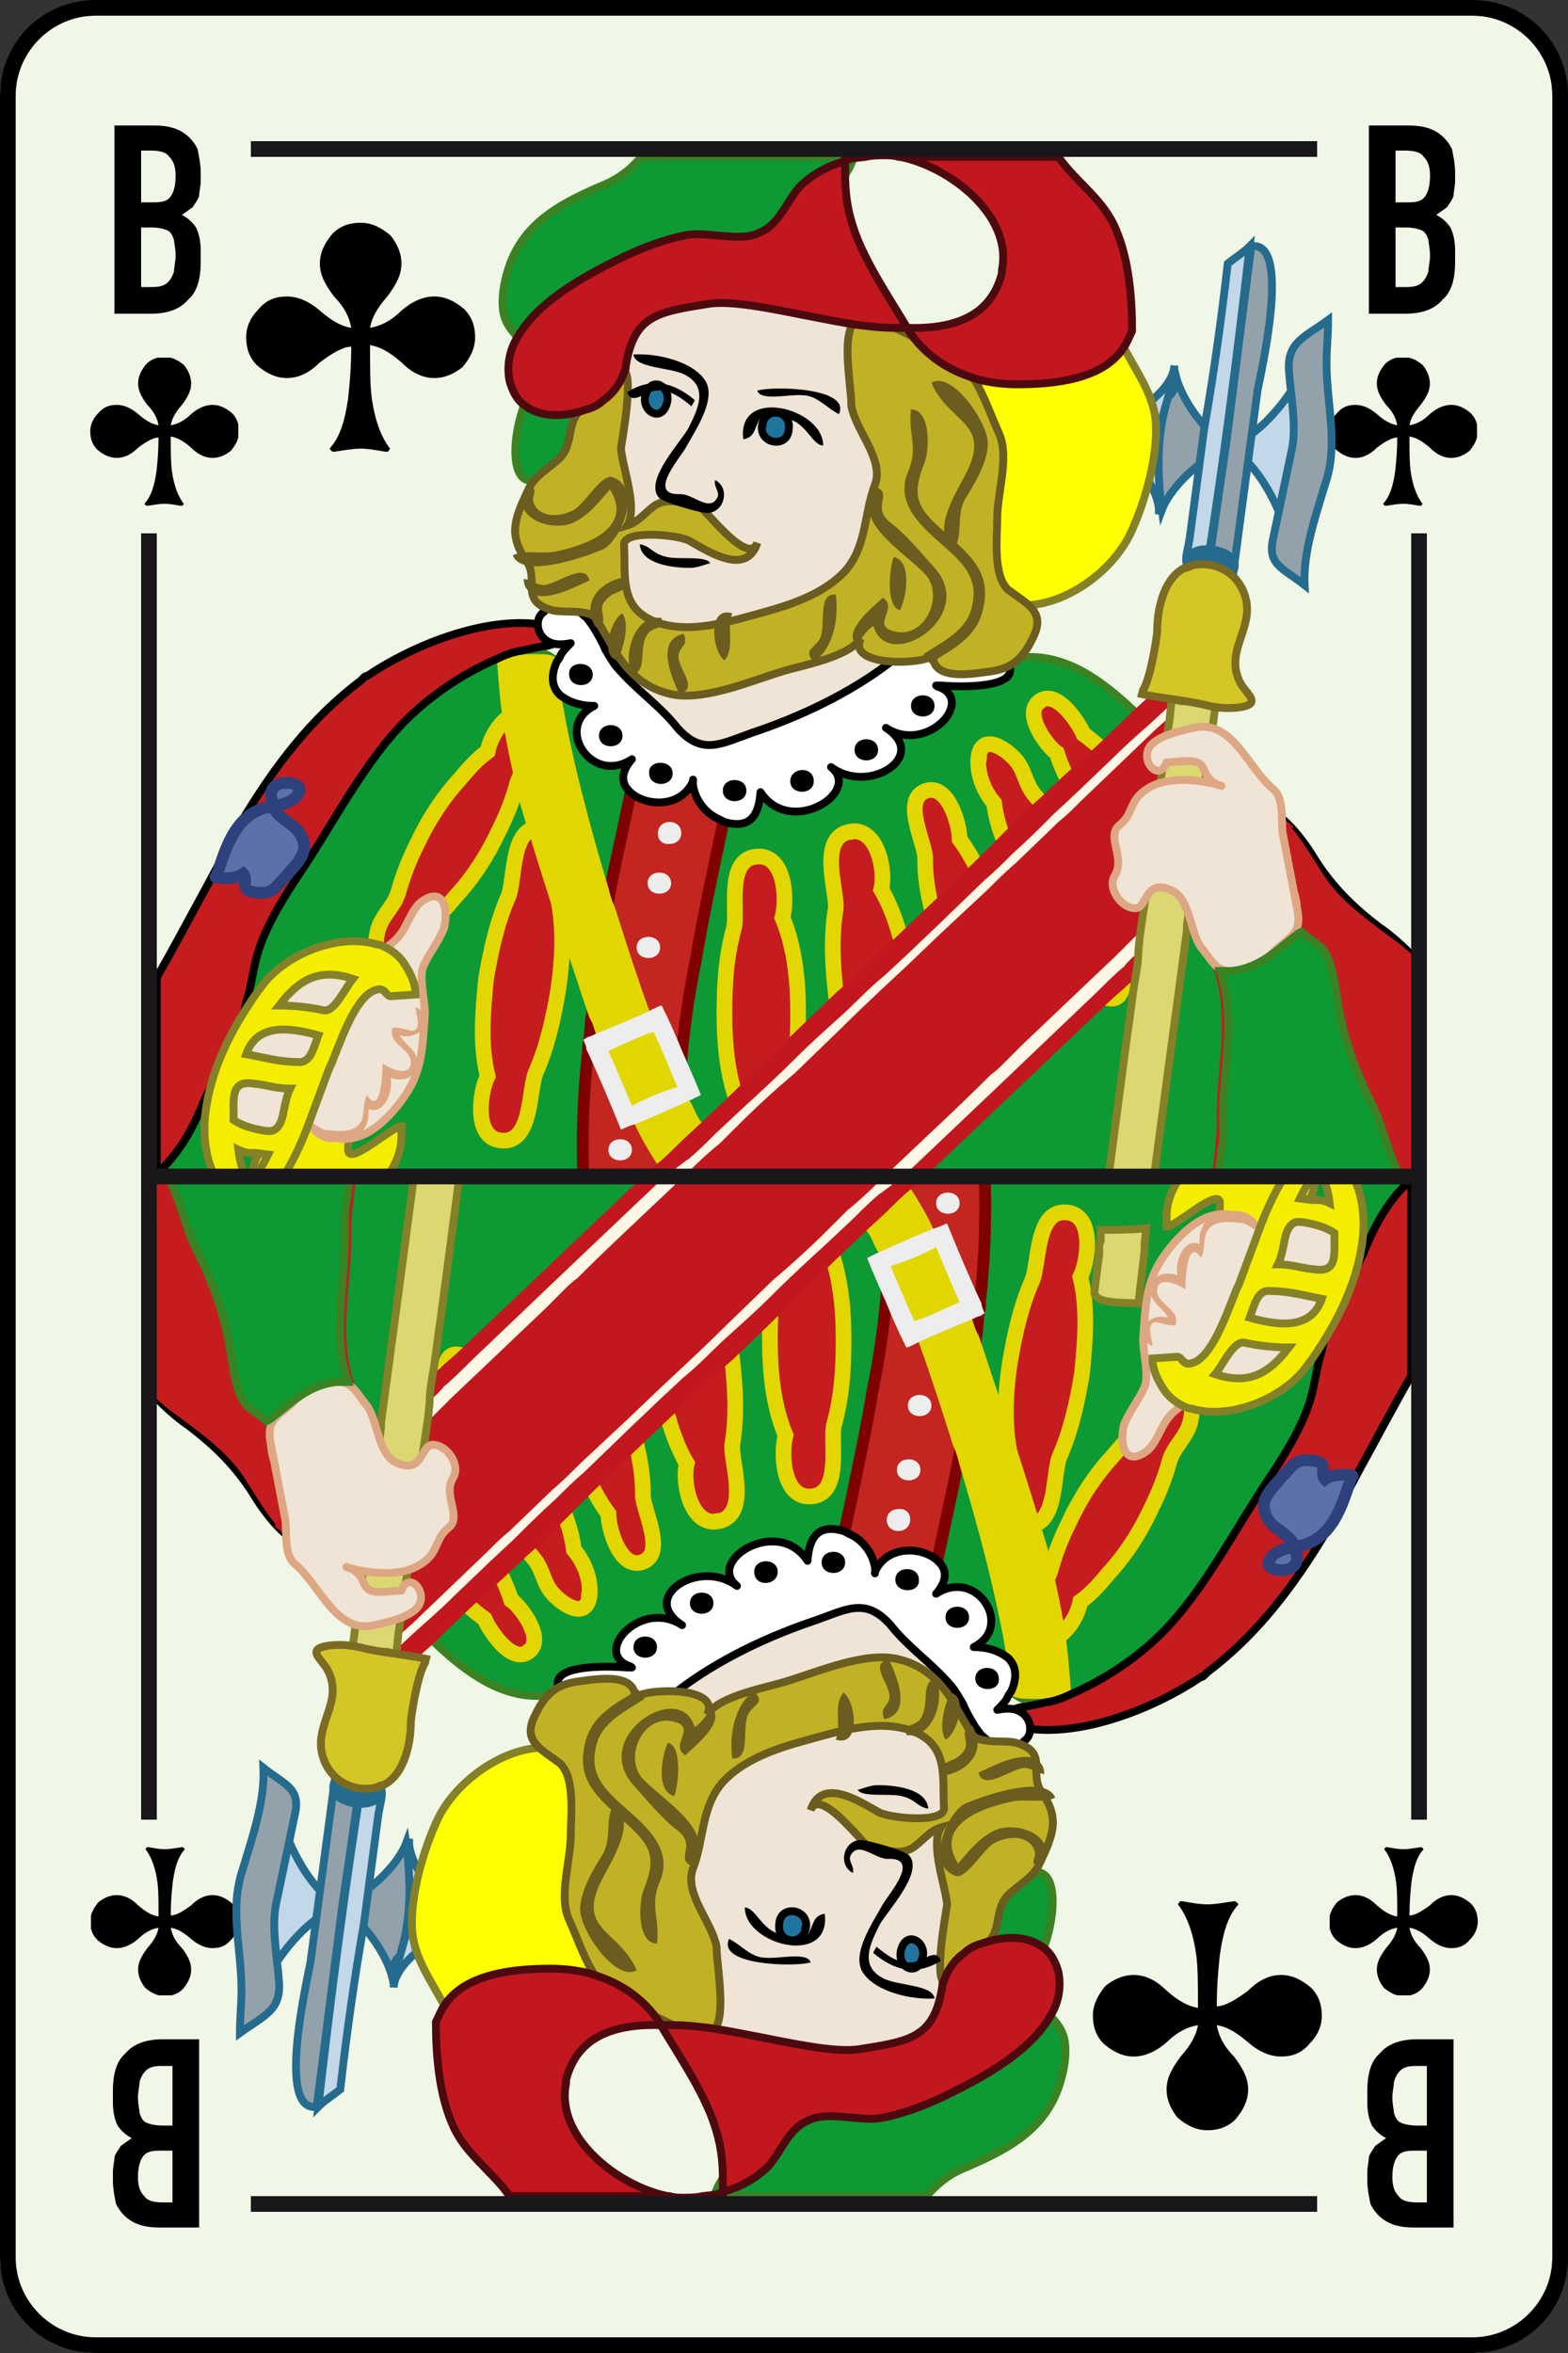 <svg xmlns="http://www.w3.org/2000/svg" xmlns:xlink="http://www.w3.org/1999/xlink" viewBox="0 0 100 150" enable-background="new 0 0 100 150"><rect x="0" y="0" width="100" height="150" fill="#333333" stroke="none"/><symbol id="a" viewBox="-7.3 -7.3 14.6 14.6"><path fill-rule="evenodd" clip-rule="evenodd" d="M1.7 2.6c-.7-.8-1-1.4-1.1-2 .6.1 1.3.4 2 1.1.7.6 1.4.9 2.1.9.7 0 1.3-.3 1.9-.8.5-.5.7-1.1.7-1.8s-.3-1.3-.8-1.9c-.5-.4-1.1-.7-1.8-.7s-1.4.3-2.1 1c-.8.7-1.4 1-2 1.1 0-1.4 0-2.5.1-3.3.2-1.5.6-2.5 1.1-3.2.1-.1.1-.1 0-.2 0-.1-.1-.1-.2-.1-.6.1-1.1.2-1.6.2s-1-.1-1.7-.2c-.1 0-.1 0-.2.1s-.1.1 0 .2c.6.7.9 1.7 1.1 3.1.1.9.2 2 .2 3.3-.5 0-1.2-.4-2-1-.7-.7-1.4-1-2.1-1-.7 0-1.3.3-1.9.8-.5.5-.7 1.1-.7 1.8s.3 1.3.8 1.8c.5.6 1.1.8 1.8.8s1.4-.3 2.1-.9c.8-.7 1.4-1 2-1.1-.1.6-.4 1.3-1.1 2-.6.8-.9 1.4-.9 2.1 0 .7.3 1.3.8 1.9.5.5 1.1.7 1.8.7s1.3-.3 1.9-.8c.4-.5.7-1.1.7-1.8s-.3-1.3-.9-2.1z"/></symbol><symbol id="c" viewBox="-4.8 -4.8 9.5 9.5"><use xlink:href="#a" width="14.6" height="14.6" x="-7.3" y="-7.3" transform="scale(.65)" overflow="visible"/></symbol><symbol id="e" viewBox="-40.2 -8.5 80.7 73.8"><path fill-rule="evenodd" clip-rule="evenodd" fill="#EFE4D5" d="M-6.6 56.5c3.4 1.7 8.1 1.2 11.6-.1 4.4-1.6 1.8-6.1 2.6-9.5l.9-5.2c.6-2 1-4.9.1-6.8-.7-1.5-1.1-3.2-2.6-4.2-1.6-1-3.3-2.3-5-3.1-1.3-.6-2.6-1.6-4.1-1.5-2.1.2-4.2.8-5.8 2.2-2.4 2.1-2.6 6.1-3.8 8.8-.4.8 0 3.1.2 4 .4 2.1.5 4.3.7 6.5.1 1.6.7 2.9.7 4.5.1 1.8 3.1 3.6 4.5 4.4 1.4.7-1.3-.7 0 0z"/><path fill="#0D9934" stroke="#3A8222" stroke-width=".5" stroke-miterlimit="10" d="M36.3 13.8c-1.1.9-2.5 1.4-3.4 2.4l-.3.3s0 .1-.1.1c-.9 1.1-1.7 2.2-2.5 3.2l-.7.9-.4.5-1.5 1.8s0 .1-.1.1l-.1.1c-.1.1-.1.2-.2.2l-.3.3c-.4.5-.8 1-1.1 1.5l-.6 1c-.2.4-.5.8-.7 1.1l-.2.3-.4.6c-.1.2-.2.3-.4.5-.2.3-.5.6-.8.8-.1 0-.1.1-.2.2-2 1.9-4.3 3.6-7 3.4-.5 0-.9-.1-1.4-.2-.2-.1-.4-.1-.5-.2-.4-.1-.8-.3-1.1-.5-.3-.1-.5-.2-.8-.4-.2-.1-.3-.2-.5-.2l-1.1-.6c-.4-.2-.8-.4-1.2-.7l-.5-.3-.3-.1-6.8-3.3c-1.7-.8-3.1-1.3-4.5-1.2-.9 0-1.8.3-2.8.7-.3.1-.7.3-1 .5-2.1 1.2-3.5 3.1-5.2 4.7-.3.3-.7.6-1.1.9-.2.2-.5.4-.7.5l-.8.5-.4.2c-2.6 1.1-5.2.5-7.6-.8-3.3-1.8-5.7-3.9-7.9-6.9l-.9-1.1-.9-.9-.8-.8c-.5-.4-.9-.9-1.3-1.3-.2-.2-.4-.4-.5-.7v-.1c-.6-.8-1.1-1.6-1.3-2.5v-.2c-.3-1.7-.3-3-1.2-4.4-.7-1.1-1.4-2.1-2-3.2v-10.5h80v10.1c-1.4 1.3-2.5 2.6-3.9 3.7z"/><path fill-rule="evenodd" clip-rule="evenodd" fill="#C51C20" stroke="#E2D600" stroke-miterlimit="10" d="M-17 29.6c1.6.7 1.6-1.4 1.2-2.4-.4-.9-.9-1.2-1.2-2.1-.3-1.1-.7-2.1-1.2-3.1-.7-1.5-1.6-2.9-2.7-4.1-.5-.6-1.1-1.3-1.8-1.8-.2-1-.9-2.1-1.9-2.5-1.6-.7-1.6 1.4-1.2 2.4.4.9.9 1.2 1.2 2.1.3 1.1.7 2.1 1.2 3.1.7 1.5 1.6 2.9 2.7 4.1.5.6 1.1 1.3 1.8 1.8.2 1 .9 2.1 1.9 2.5zM-15.3 22.2c1.7-.3 1.4-3.1.8-4.1.5-2 .4-4.2.1-6.2-.3-1.8-.7-3.6-1.4-5.2-.5-1-.2-4.7-2.3-4.4-1.7.2-1.3 3.1-.8 4.1-.5 2-.3 4.2-.1 6.2.3 1.8.7 3.6 1.4 5.2.5 1.1.1 4.8 2.3 4.4.4 0-.4.1 0 0zM-1.6 20.4c1.7 0 1.8-2.8 1.5-3.9.8-1.9 1-4.1 1-6.1 0-1.8-.1-3.6-.6-5.3-.3-1.1.6-4.7-1.6-4.7-1.7 0-1.8 2.9-1.5 3.9-.8 1.9-1 4.1-1 6.1 0 1.8.1 3.6.6 5.4.3 1-.6 4.6 1.6 4.6zM4.3 22c1.7.2 2.2-2.6 1.9-3.7 1-1.7 1.5-3.9 1.8-5.9.2-1.8.3-3.7 0-5.4-.2-1.2 1.1-4.5-1-4.9-1.8-.2-2.2 2.6-2 3.7-1 1.8-1.5 3.9-1.7 5.9-.2 1.8-.3 3.6 0 5.4.1 1.1-1.2 4.6 1 4.9.3 0-.4-.1 0 0zM9.1 24.6c1.4.4 2.1-2.2 2.1-3.1 1.1-1.5 1.8-3.3 2.3-5 .5-1.5.9-3.2.9-4.8 0-.9 1.7-3.9 0-4.4-1.4-.4-2.1 2.2-2.1 3.1-1.1 1.5-1.8 3.3-2.4 5-.5 1.5-.9 3.2-.9 4.8.1.9-1.6 3.9.1 4.4zM12.4 26.7c.2 1.7 1.9.5 2.5-.3.5-.7.5-1.4 1.1-2.1.7-.8 1.3-1.7 1.9-2.6.8-1.4 1.5-2.8 2-4.3.3-.8.5-1.6.6-2.4.7-.7 1.2-1.8 1.1-2.8-.2-1.7-1.9-.5-2.5.3-.5.7-.5 1.4-1.1 2.1-.7.8-1.3 1.7-1.9 2.6-.8 1.4-1.5 2.8-2.1 4.3-.3.8-.5 1.5-.6 2.3-.6.7-1.1 1.8-1 2.9.1.4 0-.5 0 0zM16.3 30.3c1.1.8 2.5-1.4 2.8-2.1 1.4-1 2.6-2.4 3.6-3.8s2-3 2.5-4.6c.7-.5 2.3-2.5 1.1-3.3-1.1-.8-2.5 1.4-2.8 2.1-1.4 1-2.6 2.4-3.6 3.8s-2 3-2.5 4.6c-.6.4-2.2 2.5-1.1 3.3.2.1-.2-.2 0 0z"/><g fill-rule="evenodd" clip-rule="evenodd"><path fill="#C32520" stroke="#7F0000" stroke-width=".75" stroke-miterlimit="10" d="M-3.3 25.8c0-.1 0-.3-.1-.5-.1-.3-.1-.8-.2-1.3-.1-.3-.2-.7-.2-1.1-.7-3.2-1.7-8.1-1.8-9-.4-1.9-.7-3.9-.9-5.9l-.1-1.5-.1-2c0-.8-.1-1.6-.1-2.5v-2.1h-6c-.1 2.7 0 5.4.3 8.1 0 .2 0 .5.1.8l.1 1.2.6 4.5v.2c0 .3.1.4.1.4v.2l.5 2.9c.4 2.1.9 4.2 1.3 6.2.2.9.4 1.7.6 2.5 1-.2 2-.5 3-.8 1 .1 2-.1 2.9-.3z"/><g fill="#EDEDED"><path d="M-7.3 22.6c1 0 1-1.4 0-1.4-1-.1-1 1.4 0 1.4zM-7.2 18.7c0-.9-1.5-.9-1.5 0s1.5.9 1.5 0zM-7.9 14.6c0-.9-1.5-.9-1.5 0s1.5.9 1.5 0zM-9.7 1.7c0-.9-1.5-.9-1.5 0s1.5.9 1.5 0z"/></g></g><g fill-rule="evenodd" clip-rule="evenodd"><path fill="#E2D600" d="M-4.1.8c-.3-.3-.6-.5-1-.8h-1.3c-.1-.1-.2-.2-.4-.3v.3h-.7l-.6.8c-.5.8-1 1.6-1.4 2.5-1 1.8-1.8 3.8-2.5 5.8-.1.3-.2.7-.4 1-.6 1.7-1.1 3.4-1.7 5l-.1.3c-.7 2.1-1.4 4.3-2.1 6.6-.3 1-.6 1.9-.8 2.9-.3 1.3-.6 2.7-.8 4-.2 1.3-.3 2.6-.4 3.9v.5h2.7c.9 0 1.2-.2 1.2-.6l.1-1.6c0-.2.1-.4.1-.5.7-4.1 1.8-8.2 3-12.2.1-.4.2-.8.4-1.2.7-2.2 1.4-4.4 2.2-6.6.5-1.4 1.1-2.8 1.8-4.2.2-.5.5-1 .8-1.6.2-.3.3-.6.5-1l.2-.3c.3-.2.6-.5.8-.8.1-.2.2-.4.3-.5.4-.5.5-1 .1-1.4z"/><path fill="#EDEDED" d="M-6.5 8c-.4 1-.8 1.9-1.3 2.9-.1 0-.3-.1-.7-.3-.8-.4-2.5-1.1-3.5-1.5-.2-.1-.4-.2-.5-.2-.2-.1-.3-.2-.3-.2.1-.2.2-.4.2-.6.8-1.7 1.5-3.4 2.2-5.1.1 0 .4.2.8.3.8.3 1.9.8 2.8 1.2l.9.4.6.3c-.4 1-.8 1.9-1.2 2.8zm-3.2-3.5c-.5 1.2-1 2.4-1.5 3.5.4.2 2.8 1.3 2.9 1.2.5-1.1 1-2.3 1.5-3.5-1-.3-2-.7-2.9-1.2z"/></g><path fill-rule="evenodd" clip-rule="evenodd" fill="#C51C20" stroke="#000" stroke-width=".5" stroke-miterlimit="10" d="M-14.6 34c-.2-.1-.5-.2-.8-.2-.5-.1-1-.2-1.4-.3-.2 0-.4-.1-.5-.1-.3-.1-.6-.2-1-.4-2.1-.9-4.2-2.3-5.8-3.9-2.7-2.7-4.7-6.7-6.8-9.8-1-1.5-2.2-3.4-2.7-5.2-.3-1.1-.4-2.1-.7-3-.2-1-.5-2-1.1-3.1-.5-.8-1-2-1.6-3.2-.7-1.8-1.7-3.5-3-4.6v12.5c1.1 1.9 2.2 4 3.3 6l.8 1.5 1 1.9.4.7c2 3.3 4.3 6.4 7.5 8.8l.1.1.1.1c.1.1.1.1.2.1 2.8 1.9 7.4 3.8 11 3.3.4-.1.8-.1 1.1-.2 1.2-.4.7-.7-.1-1z"/><path fill-rule="evenodd" clip-rule="evenodd" fill="#C51C20" d="M40 14.4c-.2.2-.3.3-.5.4h-.1s-.1 0-.1.1l-.2.1s-.1 0-.1.1l-.1.1-.1.1c-1.4 1-2.9 2.1-3.9 3.5-.9 1.3-1.8 3-3.1 4.1l-.2.2-.2.2c-.3.2-.7.4-1.1.5-.9.2-1.9-.1-3-.6l-.6-.3c-.8-.4-1.6-.9-2.3-1.2l-.3-.2-.6-.3c-.7-.3-1.3-.8-1.8-1.2-.1-.1-.2-.2-.3-.2-.6-.5-1.2-1.1-1.7-1.7l-1.2-1.2c-.2-.2-.7-.6-1.4-1.1-.7-.5-1.7-1.2-2.8-2-.3-.2-.6-.5-1-.7l-.8-.6c-.3-.2-.7-.5-1-.8-1-.8-2.1-1.6-3.2-2.4-1.3-.8-2.6-1.8-3.7-2.7-.1-.1-.3-.2-.4-.4 0 0-.1 0-.1-.1-.1 0-.3-.1-.4-.2-1.4-1.2-2.6-2.3-3.5-3.4-.8-.8-1.3-1.5-1.7-2.1-.1-.2-.1-.3-.2-.4h9c2 1.9 4 3.8 5.9 5.6l6.5 6.2c.6.5 1.2 1.1 1.7 1.6l-.3.6-.2.3c0 .1-.1.2-.2.2-.1.2-.2.3-.4.4-.1.8-.3 1.6-.6 2.4l-.2.6c.5.5 1 .9 1.4 1.4.2.2.4.4.7.5l.6-.6c.2-.2.4-.4.6-.5 0-.4-.1-.9-.2-1.3 0 .1.1.2.2.2 0 .1.1.2.2.2l.1.2.2.2c.2-.3.4-.8.8-1.2l.9.9.3-.5.2-.4c.1-.2.2-.5.2-.8v-.1l.2-.5.2-.6.2-.3.4-.6c.2-.3.4-.5.6-.7l.2-.1c.1 0 .2-.1.2-.1h.4-.7c1.1-3.1.1-6.7.2-9.8 0-1-.2-2.2-.3-3.3h12.7v14.1l.5-.4-.5.6z"/><path d="M14.3 13.9c-.3-.2-.6-.5-1-.7l-.8-.6c-.3-.2-.7-.5-1-.8-1-.8-2.1-1.6-3.2-2.4-1.3-.9-2.6-1.9-3.7-2.8-.1-.1-.3-.2-.4-.4l.5.3c.9.7 1.7 1.3 2.1 1.6l1.5 1 3.4 2.3 2.7 1.8c-.1.3-.1.5-.1.7zm0 0c-.3-.2-.6-.5-1-.7l-.8-.6c-.3-.2-.7-.5-1-.8-1-.8-2.1-1.6-3.2-2.4-1.3-.9-2.6-1.9-3.7-2.8-.1-.1-.3-.2-.4-.4l.5.3c.9.7 1.7 1.3 2.1 1.6l1.5 1 3.4 2.3 2.7 1.8c-.1.3-.1.5-.1.7zm0 0c-.3-.2-.6-.5-1-.7l-.8-.6c-.3-.2-.7-.5-1-.8-1-.8-2.1-1.6-3.2-2.4-1.3-.9-2.6-1.9-3.7-2.8-.1-.1-.3-.2-.4-.4l.5.3c.9.7 1.7 1.3 2.1 1.6l1.5 1 3.4 2.3 2.7 1.8c-.1.3-.1.5-.1.7zm0 0c-.3-.2-.6-.5-1-.7l-.8-.6c-.3-.2-.7-.5-1-.8-1-.8-2.1-1.6-3.2-2.4-1.3-.9-2.6-1.9-3.7-2.8-.1-.1-.3-.2-.4-.4l.5.3c.9.7 1.7 1.3 2.1 1.6l1.5 1 3.4 2.3 2.7 1.8c-.1.3-.1.5-.1.7zm0 0c-.3-.2-.6-.5-1-.7l-.8-.6c-.3-.2-.7-.5-1-.8-1-.8-2.1-1.6-3.2-2.4-1.3-.9-2.6-1.9-3.7-2.8-.1-.1-.3-.2-.4-.4l.5.3c.9.7 1.7 1.3 2.1 1.6l1.5 1 3.4 2.3 2.7 1.8c-.1.3-.1.5-.1.7zm0 0c-.3-.2-.6-.5-1-.7l-.8-.6c-.3-.2-.7-.5-1-.8-1-.8-2.1-1.6-3.2-2.4-1.3-.9-2.6-1.9-3.7-2.8-.1-.1-.3-.2-.4-.4l.5.3c.9.7 1.7 1.3 2.1 1.6l1.5 1 3.4 2.3 2.7 1.8c-.1.3-.1.5-.1.7zm0 0c-.3-.2-.6-.5-1-.7l-.8-.6c-.3-.2-.7-.5-1-.8-1-.8-2.1-1.6-3.2-2.4-1.3-.9-2.6-1.9-3.7-2.8-.1-.1-.3-.2-.4-.4l.5.3c.9.7 1.7 1.3 2.1 1.6l1.5 1 3.4 2.3 2.7 1.8c-.1.3-.1.5-.1.7zm0 0c-.3-.2-.6-.5-1-.7l-.8-.6c-.3-.2-.7-.5-1-.8-1-.8-2.1-1.6-3.2-2.4-1.3-.9-2.6-1.9-3.7-2.8-.1-.1-.3-.2-.4-.4l.5.3c.9.7 1.7 1.3 2.1 1.6l1.5 1 3.4 2.3 2.7 1.8c-.1.3-.1.5-.1.7zm0 0c-.3-.2-.6-.5-1-.7l-.8-.6c-.3-.2-.7-.5-1-.8-1-.8-2.1-1.6-3.2-2.4-1.3-.9-2.6-1.9-3.7-2.8-.1-.1-.3-.2-.4-.4l.5.3c.9.7 1.7 1.3 2.1 1.6l1.5 1 3.4 2.3 2.7 1.8c-.1.3-.1.5-.1.7zm0 0c-.3-.2-.6-.5-1-.7l-.8-.6c-.3-.2-.7-.5-1-.8-1-.8-2.1-1.6-3.2-2.4-1.3-.9-2.6-1.9-3.7-2.8-.1-.1-.3-.2-.4-.4l.5.3c.9.7 1.7 1.3 2.1 1.6l1.5 1 3.4 2.3 2.7 1.8c-.1.3-.1.5-.1.7zm0 0c-.3-.2-.6-.5-1-.7l-.8-.6c-.3-.2-.7-.5-1-.8-1-.8-2.1-1.6-3.2-2.4-1.3-.9-2.6-1.9-3.7-2.8-.1-.1-.3-.2-.4-.4l.5.3c.9.7 1.7 1.3 2.1 1.6l1.5 1 3.4 2.3 2.7 1.8c-.1.3-.1.5-.1.7zm0 0c-.3-.2-.6-.5-1-.7l-.8-.6c-.3-.2-.7-.5-1-.8-1-.8-2.1-1.6-3.2-2.4-1.3-.9-2.6-1.9-3.7-2.8-.1-.1-.3-.2-.4-.4l.5.3c.9.7 1.7 1.3 2.1 1.6l1.5 1 3.4 2.3 2.7 1.8c-.1.3-.1.5-.1.7zm0 0c-.3-.2-.6-.5-1-.7l-.8-.6c-.3-.2-.7-.5-1-.8-1-.8-2.1-1.6-3.2-2.4-1.3-.9-2.6-1.9-3.7-2.8-.1-.1-.3-.2-.4-.4l.5.3c.9.7 1.7 1.3 2.1 1.6l1.5 1 3.4 2.3 2.7 1.8c-.1.3-.1.5-.1.7zm0 0c-.3-.2-.6-.5-1-.7l-.8-.6c-.3-.2-.7-.5-1-.8-1-.8-2.1-1.6-3.2-2.4-1.3-.9-2.6-1.9-3.7-2.8-.1-.1-.3-.2-.4-.4l.5.3c.9.7 1.7 1.3 2.1 1.6l1.5 1 3.4 2.3 2.7 1.8c-.1.3-.1.5-.1.7zm0 0c-.3-.2-.6-.5-1-.7l-.8-.6c-.3-.2-.7-.5-1-.8-1-.8-2.1-1.6-3.2-2.4-1.3-.9-2.6-1.9-3.7-2.8-.1-.1-.3-.2-.4-.4l.5.3c.9.7 1.7 1.3 2.1 1.6l1.5 1 3.4 2.3 2.7 1.8c-.1.3-.1.5-.1.7zm0 0c-.3-.2-.6-.5-1-.7l-.8-.6c-.3-.2-.7-.5-1-.8-1-.8-2.1-1.6-3.2-2.4-1.3-.9-2.6-1.9-3.7-2.8-.1-.1-.3-.2-.4-.4l.5.3c.9.7 1.7 1.3 2.1 1.6l1.5 1 3.4 2.3 2.7 1.8c-.1.3-.1.5-.1.7zm0 0c-.3-.2-.6-.5-1-.7l-.8-.6c-.3-.2-.7-.5-1-.8-1-.8-2.1-1.6-3.2-2.4-1.3-.9-2.6-1.9-3.7-2.8-.1-.1-.3-.2-.4-.4l.5.3c.9.7 1.7 1.3 2.1 1.6l1.5 1 3.4 2.3 2.7 1.8c-.1.3-.1.5-.1.7zm0 0c-.3-.2-.6-.5-1-.7l-.8-.6c-.3-.2-.7-.5-1-.8-1-.8-2.1-1.6-3.2-2.4-1.3-.9-2.6-1.9-3.7-2.8-.1-.1-.3-.2-.4-.4l.5.3c.9.7 1.7 1.3 2.1 1.6l1.5 1 3.4 2.3 2.7 1.8c-.1.3-.1.5-.1.7zm0 0c-.3-.2-.6-.5-1-.7l-.8-.6c-.3-.2-.7-.5-1-.8-1-.8-2.1-1.6-3.2-2.4-1.3-.9-2.6-1.9-3.7-2.8-.1-.1-.3-.2-.4-.4l.5.3c.9.7 1.7 1.3 2.1 1.6l1.5 1 3.4 2.3 2.7 1.8c-.1.3-.1.5-.1.7zm0 0c-.3-.2-.6-.5-1-.7l-.8-.6c-.3-.2-.7-.5-1-.8-1-.8-2.1-1.6-3.2-2.4-1.3-.9-2.6-1.9-3.7-2.8-.1-.1-.3-.2-.4-.4l.5.3c.9.7 1.7 1.3 2.1 1.6l1.5 1 3.4 2.3 2.7 1.8c-.1.3-.1.5-.1.7zm0 0c-.3-.2-.6-.5-1-.7l-.8-.6c-.3-.2-.7-.5-1-.8-1-.8-2.1-1.6-3.2-2.4-1.3-.9-2.6-1.9-3.7-2.8-.1-.1-.3-.2-.4-.4l.5.3c.9.7 1.7 1.3 2.1 1.6l1.5 1 3.4 2.3 2.7 1.8c-.1.3-.1.5-.1.7zm0 0c-.3-.2-.6-.5-1-.7l-.8-.6c-.3-.2-.7-.5-1-.8-1-.8-2.1-1.6-3.2-2.4-1.3-.9-2.6-1.9-3.7-2.8-.1-.1-.3-.2-.4-.4l.5.3c.9.7 1.7 1.3 2.1 1.6l1.5 1 3.4 2.3 2.7 1.8c-.1.3-.1.5-.1.7zm0 0c-.3-.2-.6-.5-1-.7l-.8-.6c-.3-.2-.7-.5-1-.8-1-.8-2.1-1.6-3.2-2.4-1.3-.9-2.6-1.9-3.7-2.8-.1-.1-.3-.2-.4-.4l.5.3c.9.7 1.7 1.3 2.1 1.6l1.5 1 3.4 2.3 2.7 1.8c-.1.3-.1.5-.1.7zm0 0c-.3-.2-.6-.5-1-.7l-.8-.6c-.3-.2-.7-.5-1-.8-1-.8-2.1-1.6-3.2-2.4-1.3-.9-2.6-1.9-3.7-2.8-.1-.1-.3-.2-.4-.4l.5.3c.9.7 1.7 1.3 2.1 1.6l1.5 1 3.4 2.3 2.7 1.8c-.1.3-.1.5-.1.7zm0 0c-.3-.2-.6-.5-1-.7l-.8-.6c-.3-.2-.7-.5-1-.8-1-.8-2.1-1.6-3.2-2.4-1.3-.9-2.6-1.9-3.7-2.8-.1-.1-.3-.2-.4-.4l.5.3c.9.7 1.7 1.3 2.1 1.6l1.5 1 3.4 2.3 2.7 1.8c-.1.3-.1.5-.1.7zm25.7.5v.1c-.6.6-1.3 1.2-1.9 1.6-1.7 1.3-2.9 2.5-4 4.2-.6 1-1.4 2.1-2.4 2.9-.2.2-.5.4-.8.5-.6.3-1.3.5-2.1.3-.6-.1-1.2-.3-1.8-.6-.1 0-.2-.1-.4-.2l-2.5-1.3-.7-.4-.7-.3c-.5-.2-1-.6-1.4-.9-.6-.5-1.2-1.2-1.8-1.8-.6-.7-1.2-1.4-2-2l-.7-.5-2.7-2c-1-.7-1.9-1.4-2.9-2-1-.7-2.1-1.5-3.2-2.2l-2.9-2.1c-.1-.2-.3-.4-.7-.7-1.1-.8-2.8-2.2-4.2-3.6-.9-1-1.7-2-2.2-2.9-.1-.2-.2-.3-.2-.5h.5c0 .1.1.2.2.4.4.7 1 1.5 1.7 2.3 1.1 1.1 2.4 2.3 3.6 3.2 0 .1.2.2.3.3 0 0 .1 0 .1.1l.5.3c.9.7 1.7 1.3 2.1 1.6l1.5 1 3.4 2.3 2.7 1.8c1 .7 2 1.4 2.9 2.2.5.4.9.8 1.4 1.3l1.2 1.2c.5.5 1 .9 1.4 1.4.2.2.4.4.7.5.5.4 1 .8 1.5 1.1.3.2.7.4 1.1.6l.3.1c.5.2 1.1.6 1.8 1 .3.2.6.3.8.5.7.4 1.4.6 2 .6.6 0 1.1-.2 1.5-.4.2-.1.4-.2.6-.4.1-.1.2-.2.3-.2.2-.2.4-.4.5-.6.9-1.1 1.6-2.4 2.3-3.4 1.2-1.6 3-2.8 4.6-4l.7-.6.5-.4-.5.6z"/><g fill-rule="evenodd" clip-rule="evenodd"><path fill="#C2171E" d="M31.8 22.9l-.1.1-.1.1-.1.1-.5.5c-1.3 1.4-2.5 2.8-3.7 4.2l-.5.6c-.5.6-1 1.2-1.4 1.8l-.1.1-.9 1.2-1-.9-.9-.8-2.5-2.4-2.1-1.9-1.6-1.5c-.8-.7-1.6-1.5-2.3-2.2l-1.8-1.8-2.7-2.6-2.1-2c-1.4-1.3-2.7-2.6-4.1-3.8l-2.4-2.3c-1.4-1.4-2.8-2.7-4.1-4l-1.9-1.8c-.5-.5-1.1-1-1.7-1.6-.4-.4-.8-.8-1.3-1.2l-.1-.1-.8-.7h1.5s.9-.1 1 0l2.3 2.2c.5.3.8.7 1.2 1 1.2 1.2-3.5-3.1-3.6-3.2h15.6l11.9 11.3.8.7c.2.2.4.4.7.6l3.3 3.2.4.4.6.6c1.1 1.1 2.2 2.1 3.4 3.2.6.6 1.2 1.2 1.9 1.8l.4.4.1.1c-.3.2-.5.4-.7.6z"/><path fill="#FFF7E6" d="M25.5 30.2l-.9-.9-.9-.8-2.4-2.3-2.4-2.3c-.5-.5-.9-.9-1.4-1.3l-2.7-2.6c-.6-.5-1.2-1.1-1.8-1.7l-3-2.8-2.2-2.1c-1.4-1.3-2.8-2.6-4.1-3.9l-3-2.9c-1.3-1.1-2.5-2.2-3.7-3.4l-1.1-1.1c-.8-.6-2.3-2.1-2.3-2.1h-1l.6.6c.3.2.5.4.7.5.6.5 1.1 1 1.7 1.6l1.6 1.5c1.2 1.1 2.4 2.2 3.6 3.4.9.9 1.8 1.7 2.8 2.6s1.8 1.8 2.8 2.6l1.4 1.3 2.1 2 2.9 2.8c.6.5 1.2 1.1 1.8 1.7.9.8 1.7 1.6 2.6 2.5l1.5 1.4 2.3 2.2c.8.8 1.6 1.5 2.5 2.3l1.4 1.3.1.1.1.1.2.2.2-.3v-.1c-.1 0-.1-.1 0-.1zM31.7 23l-.1-.1-2.2-2.1-2.9-2.7-.5-.5-.2-.2-.8-.8c-.8-.7-1.5-1.4-2.3-2.2-.3-.3-.7-.6-1-1-.6-.5-1.2-1.1-1.7-1.6l-6.5-6.2c-2-1.9-4-3.8-5.9-5.6h-1.2c2.3 2.2 4.6 4.3 6.8 6.5.3.2.6.5.8.7l1.2 1.2 4.1 3.9 1.9 1.8 1.4 1.4 1.7 1.6.9.9.4.4.3.3.1.1c1 .9 1.9 1.8 2.8 2.7.3.3.6.6.9.8.3.3.8.9 1.2 1.1.1.1.2.1.3.1h.1l.1-.1c.2-.3.2-.3.3-.4z"/></g><g fill-rule="evenodd" clip-rule="evenodd"><path fill="#fff" stroke="#000" stroke-width=".5" stroke-linejoin="round" stroke-miterlimit="10" d="M14.4 32.5c0 .2-.2.4-.4.7-.7.8-1.3 1.3-2 1.6-.2.1-.5.2-.8.2-1 .1-2-.3-3-1.2l-.2-.1-1.2-.9c-2.6-2-5.8-3.5-8.8-4.5-2-.7-3.2-1.5-4.8.3-1.1 1.4-2.6 2.4-3.8 3.8-.2.2-.3.4-.5.7l-.3.5c-.2.5-.5 1-.8 1.5l-.3.4c-.1.1-.1.2-.2.2-.4.4-.9.7-1.5.7-.5 0-.9-.1-1.1-.4-.3-.2-.4-.5-.4-.8 0-.5.3-1 .9-1.2.3-.1.7-.1 1.2 0-.3-.3-.6-.6-.7-.9l-.2-.3c-.4-.9-.3-1.6.2-2.1.5-.4 1.2-.7 2.2-.7-2.6-1.3-.2-5.1 2.4-3.4-.7-.8-.7-1.5-.2-2 .9-1 3.3-1.2 4.1.6v.1c-.1-.5.3-1.9 1.6-2.5l.4-.2c1.7-.5 2.2.5 2.3 1.9 1.9-2.9 6.5 0 4.5 1.6 2.4-1.8 6.3.7 3.5 2.5 2.6-1.7 5.7 1.7 3.4 2.6-.1 0-.2.1-.2.1h.3c1.2-.1 4.8-.2 4.4 1.2z"/><path d="M-12.2 32c0-.9-1.5-.9-1.5 0-.1.9 1.5.9 1.5 0zM-10.3 28.1c0-.9-1.5-.9-1.5 0s1.5.9 1.5 0zM-7.1 25.7c0-.9-1.5-.9-1.5 0-.1.9 1.5.9 1.5 0zM-2.4 24.6c0-.9-1.5-.9-1.5 0s1.5.9 1.5 0zM1.9 25.2c0-.9-1.5-.9-1.5 0s1.5 1 1.5 0zM6 27.2c0-.9-1.5-.9-1.5 0s1.5.9 1.5 0zM9.6 30c0-.9-1.5-.9-1.5 0s1.5.9 1.5 0zM12.5 32.8c0-.9-1.5-.9-1.5 0-.1.9 1.5.9 1.5 0z"/></g><path fill-rule="evenodd" clip-rule="evenodd" fill="#93A2AA" stroke="#256B8E" stroke-width=".5" stroke-miterlimit="10" d="M25 51c.4-1.6 2.3-4.4 4.2-4.6-1.9.2-4.5-2.3-5.1-3.9-.4 2.9-.3 5.9.9 8.5.2-.8-1.1-2.3 0 0z"/><path fill-rule="evenodd" clip-rule="evenodd" fill="#C2D7E7" stroke="#256B8E" stroke-width=".5" stroke-miterlimit="10" d="M22.8 48.9c.8.7 2 1.6 2.1 2.8-.1-1.5-.8-2.9-1-4.5-.2-1.7.2-3.4 0-5 .2 1.8-2.5 5-4.3 5.2 1.3-.1 2.4.8 3.2 1.5 1.4 1.1-1.3-1.1 0 0zM33.8 53.4l-1.2-6.5-.2-8.2c.2 2.2-2.1 7.5-4.6 7.9 2.4-.2 5.8 4.6 6 6.8 0-.3-.1-1.2 0 0z"/><path fill-rule="evenodd" clip-rule="evenodd" fill="#93A2AA" stroke="#256B8E" stroke-width=".5" stroke-miterlimit="10" d="M34.6 51.9c0-2.8.8-5.2-.1-7.8-.6-2-1.4-4.3-1.3-6.4-1.4 1.1-2.4 1.3-2 3l1.2 5.7c.3 1.5-.1 3.5-.2 5-.1 1.8 1 2.1 2.5 3.2 0-1-.1-1.8-.1-2.7z"/><path fill-rule="evenodd" clip-rule="evenodd" fill="#C2D7E7" stroke="#256B8E" stroke-width=".5" stroke-miterlimit="10" d="M28.3 58.2c.5.4 1 .7 1.4 1.1-.8-7-1.7-14-2.8-20.9-1.8.4-1.2.9-1 2.5l.9 6.8c.6 3.4 1.1 7 1.5 10.5z"/><path fill-rule="evenodd" clip-rule="evenodd" fill="#93A2AA" stroke="#256B8E" stroke-width=".5" stroke-miterlimit="10" d="M29.8 59.3c2.6.4.6-8.1.4-9.2l-1.6-12c-1 .2-1.7-.1-1.5 1l.3 2.1.8 5.5 1.6 12.6z"/><path fill-rule="evenodd" clip-rule="evenodd" fill="#256B8E" d="M25.5 39c-.3 2 4.2 1.4 3.4-.5l-3.4.5z"/><path fill-rule="evenodd" clip-rule="evenodd" fill="#ff0" stroke="#848128" stroke-width=".5" stroke-miterlimit="10" d="M21.2 53.9c.7-1.9 2.3-3.6 2.5-5.7.2-2.2-.7-5.3-1.6-7.2-1.9-4-8.6-7.1-10.8-1.7-.8 2-.6 4.6.2 6.6.7 1.6.4 5.5 2 6.4.9.6 7.2 2.8 7.7 1.6.2-.4-.4.9 0 0z"/><path fill-rule="evenodd" clip-rule="evenodd" fill="#0D9934" stroke="#3A8222" stroke-width=".5" stroke-miterlimit="10" d="M3.9 65h-13c-.6-.7-1.3-1.3-2.2-1.7-3.3-1.4-6-2.8-6.6-6.8-.2-1.7.2-2.2 1-3.1.3-.3.6-.6.9-1 .8-1 0-2.1-.5-3.1 0-.1 0-.1-.1-.2-.8-2.2-.9-5.5 1.1-4.6.4.2 1 .6 1.6 1.2.9.9 1.2 2 1.3 3.1v.2c.1 2.1-.3 4.3 1.4 6.1 2.1 2.3 6.3 1.3 9.1 2.7 1.7 1 2 2 3.1 3.6.4.6 1 1.1 1.7 1.2.1-.5.8.7 1 1 0 0 0 .1.1.1.2.3.4.6.5.9l.1.2"/><path fill-rule="evenodd" clip-rule="evenodd" fill="#C1B225" stroke="#6B5C1F" stroke-width=".5" stroke-miterlimit="10" d="M6 54.6c1.8-.9 5.1-2.2 6.2-3.9.6-1 1-2.2 1.5-3.3.7-1.5-.1-3.8-.1-5.4 0-1.2-.3-3.7.7-4.6 1.2-.9 2.4-1.4 1.6-3-.6-1.3-1.3-2-2.7-2.2-.9-.1-3.7-.7-3.7 1-.8-.6-5.5-.7-4.6 1.1-.8-1.2-3.7-1.7-5-2.1-2-.6-5.2-2-7.3-1.4-1.6.4-2.7 1.5-3.5 2.9l-1.1 1.9c-.6.6-2 .3-2.8.5-2.1.6-.8 1.9-1.6 3.1-1.2 1.7-.8 2.7.1 4.6.4.9 1.4 1.4 2 2 .8.8.5 2 1.1 2.8.4.5 1 1 1.6 1.2.9.3.7 1.4 1.2 1.6 1 .3 0-4.8 0-5 .1-1.2 1.1-3.8.4-4.9.7.2 1.2.9 1.8 1.3.8.5 1.8.1 2.7 0 .3 0 3.2-4 3.8-2.4-.7-2.2-3.2-.5-4.3.1-.6.4-4.4.8-4.2-.3.1-1.9-.3-3.9 1.9-4.8 2.2-.9 4.9 0 7.1.6 1.8.5 3.8 1.2 5.1 2.6 1.4 1.6 1.2 3.7 1.9 5.5.6 1.6-1.2 3.4-1.5 5 0 1.7-1.2 6.8 1.7 5.5.1-.1-.6.2 0 0z"/><path fill="#6B5C1F" d="M-12 35c-1 1.6.3 3 1.9 3.2.3-1.1-.7-.7-1.3-1.5-.6-.6.4-1.4-.6-1.7zM-10.6 32.9c-1.2.2-.4 2.7.3 3 .5-.8 0-2.3-.3-3zM-9.7 32c-.6 1.3.2 3.9 1.9 3.6 0-.8-.3-.5-.8-.9-.8-.9 0-2.5-1.1-2.7zM-6.7 30.8c-.5 1.1-1.5 3.4.3 3.8.4-.9-.5-.8-.3-1.7.2-.8 1.2-1.9 0-2.1zM-3.8 32.9c-.8.6-1.1 3.5.5 3-.4-.9.2-2.2-.5-3zM4.6 33.9c-.9.9 1.2 2.5 1.7 3 1.1-.7-1-1.9 1-2.2 1.8-.2 2.9 2.4 1.7 3.7-1.3 1.4-5 3.5-3 5.5.9-.5-.5-1.3.9-2.3.9-.7 1.9-1.9 2.7-2.8 2.8-3.1-3-6.8-3.9-3.7-.5-.3-.7-.8-1.1-1.2zM1.9 32.8c-.7.8 0 .8.4 1.5.4.9-.2 2.9 1 2.8.2-1.4-.1-3.4-1.4-4.3zM7.4 36.1c-.9.2-.7 2.6-.4 3.4 1.2-.3.8-2.6.4-3.4zM9.3 32.7l-.4.6c1.2.8 2.8 1.5 3.1 3.1.5 2.1-1.1 3.1-2.5 4.4-1.2 1.1-2.3 2.4-1.6 4.1.7 1.6 0 2.4.2 4 1.2 0 1.2-2.3.9-3.3-.8-2-.7-2.8 1-4.3 1.6-1.5 3.3-2.6 2.7-5.1-.4-1.9-2-2.6-3.4-3.5zM-15.9 38.9c-.6 0-1.2.2-1.4.7.8.4 2 0 3 .3 1.8.4 4.7 1.5 3.2 3.9-.7-.8-1.3-1.6-2.3-2.1-1.5-.7-4.3.4-3 2.4 1-.4.1-.6.5-1.3.5-.9 1.8-.7 2.5-.3.7.4 1.7 2.2 2.4 2.1 2-.6.7-3.9-.5-4.6-1.2-.5-3-1.1-4.4-1.1zM10.9 40.1c-1.7.8.2 3.7.7 4.7 1.7 3.3-1.1 3.2-2.2 5.8 1.3.8 3.7-2.6 3.6-4-.1-1.3-.9-2.5-1.5-3.5-.5-1.1-.1-2.1-.6-3zM-15.4 37c-.7 0-1.2.4-1.2 1.1.6-.1.8-.4 1.3-.4.9.1 2.6 1.5 2.9.3-.9-.4-2-1-3-1z"/><path fill-rule="evenodd" clip-rule="evenodd" fill="#C2171E" stroke="#4C0A0F" stroke-width=".5" stroke-miterlimit="10" d="M13.9 57.8v-.2c-.7-2.8-3.1-3.6-6.1-3.5h-.8c-.8 0-1.6.1-2.4.2-3.8.6-7.6 1.7-9.6 1.3-3.2-.5-4.6-.8-5.1-4 0-.1 0-.2-.1-.3-.2-.7-.7-1.4-1.3-1.8-.3-.3-.7-.5-1.1-.6l-.3-.1c-1.3-.4-2.7-.4-3.7.4-.4.3-.7.8-.9 1.5-.2 1 0 2 .5 2.8 1.3 2.3 4.3 3.9 6.3 4.9 1.4.7 2.9 1.3 4.4 1.6 1.4.3 3.5-.5 4.8.2 1.2.5 1.7 2 2.5 2.9.7.7 1.7 1.3 2.8 1.6l.5.2.9.1c.4.1.9.1 1.3.1.3 0 .6 0 .9-.1 3.1-.6 7.2-3.7 6.5-7.2zM3.9 65v-1.1c0-1 .1-2 .4-3 .6-2.2 2.3-4.7 3.5-6.7 0-.1.1-.2.1-.2l.2-.3c1-1.4 2.4-2.3 4-2.8l.3-.1c.8-.2 1.6-.3 2.5-.3 2.3 0 5.5.3 6.8 2.4.2.3.3.6.5 1 0 2.1-.2 4.5-1 6.4-.8 2-2.5 3-3.7 4.7h-10.2c-.3.1-.6.1-.9.1-.4 0-.8 0-1.3-.1h-.7"/><path d="M-4.9 42.3c-.5 0-2.9.7-3.1 1-.9 1.1 1.4 3.5 1.9 4.4.6 1.2 1.3 2.6-.2 3.4-.9.5-3.2.4-3.3 1.3 1.4.1 3.8-.4 4.6-1.7.7-1.2-.7-3.2-1.3-4.3-.5-.8-2.4-3-.3-2.9.8 0 1.8-1.1 2.3-.3.3.4-.2.7-.1 1.2 1-.5.6-2.1-.5-2.1z"/><path fill-rule="evenodd" clip-rule="evenodd" fill="#20759E" stroke="#000" stroke-width=".5" stroke-miterlimit="10" d="M-1.4 47.9c.2 1.2 1.9 1 1.7-.3-.1-1.2-1.9-.9-1.7.3.1.3 0-.3 0 0zM-8.8 49.9c.4 1.2 1.7.4 1.3-.7-.4-1.2-1.7-.3-1.3.7 0 .3-.1-.3 0 0z"/><path d="M3.5 48.6c-.8.4-1.4 1.2-2.3 1.2-.8.1-2.7-.4-2.9.3 1 .3 6 .2 5.2-1.5zM-5.9 49.1c-.6.5-1.4 1.1-2.2 1-.7 0-1.6-1-1.9-.1 1.6 1 3 .6 4.3-.5 0-.1-.1-.2-.2-.4zM2.5 46.6c-.7 0-1.1 1.5-2.3 1.7-.6.1-1.5.5-1.8-.1-.3-.6-.3-1.1-1-1.2-.4 3.4 5.1 2 5.1-.4zM-6 38.8c-1 0-3.1.2-3.2 1.5.7-.1.8-.6 1.7-.8.8-.2 2.5.1 2.8-.4-.4-.1-.8-.3-1.3-.3z"/><path fill-rule="evenodd" clip-rule="evenodd" fill="#DBD872" stroke="#848128" stroke-width=".5" stroke-miterlimit="10" d="M20.2-3.4c1 0 2 0 2.9.1l-.1-1v-.4l-.4-3.4c-.7.1-2.9-.1-2.8.8.1.8.2 1.6.3 2.3v.4c0 .2 0 .3.1.5v.7zM27.6 30.3c0-.1 0-.3-.1-.4l-.2-1.5c0-.2 0-.3-.1-.5l-.3-2.3c0-.2 0-.3-.1-.5l-.2-1.4c0-.2 0-.3-.1-.5v-.8l-.5-3.9v-.1l-.1-1c0-.2 0-.4-.1-.6l-.1-.8v-.3c-.7-5.2-1.4-10.4-2.1-15.7h-2.9l1.2 9.1c.2 1.2.3 2.4.5 3.5.1.6.2 1.2.2 1.8l.1 1 .3 2 .2 1.3.3 2.2v.7c0 .4.1.8.2 1.3l.3 2.2.1.7.2 1.7c0 .1 0 .3.1.4l.2 1.3.1 1v.2h.2l.4-.1h2.3z"/><g fill-rule="evenodd" clip-rule="evenodd" stroke-width=".5" stroke-miterlimit="10"><path fill="#EFE4D5" stroke="#DDA783" stroke-linejoin="round" d="M32.7 17.2c.4-1.8-.4-1.8-1.6-3-.7-.7-1.5-1-2.4-1.1-1.2-.1-1.4.7-2.1 1.5-.7 1-.7 3-1.8 3.6-1.8.9-1.6-1.1-2.4-1.1-.9 0-1.8 1.3-1.3 2.1.7 1.1-.6 2.5.3 3.2 1 .8.5 1.7 2.1 2.5 1.2.6 3.1.4 4.4 0-.5.1-.9.5-1.1 1-.3.9-1.4.5-2.4.5-.5-1.4-1.9.3-.9 1.2.7.6 1.8.8 2.6 1 2.5.6 3.5-2.6 5.1-3.9.7-.6.5-1.9.6-2.8l.9-4.7c.1-.1-.4 2 0 0z"/><path fill="#0D9934" stroke="#3A8222" d="M27.7 0c.1 1.2.4 2.4.3 3.3-.1 3.1.9 6.8-.2 9.8h.7c1.1.1 2 .6 2.8 1.2l1.5 1.2.2.1c.7-.7 1.3-.7 1.7-1.7.4-1 .5-2.2.7-3.3.4-2.2 1.2-4.2 2.2-6.2.6-1.2 1-3.3 1.8-4.5h-11.7z"/></g><path fill-rule="evenodd" clip-rule="evenodd" fill="#D3C626" stroke="#7C6B23" stroke-width=".5" stroke-miterlimit="10" d="M25.8 38.9c1.7.5 3.4-.5 3.7-2.3.3-1.9-1.5-3.3-.3-5.3.5-.7 1.2-1.2-.2-1.4-.8-.1-1.6 0-2.3.2-1.4.3-2.8.4-4.1.7.6-.2 1.2 3.6 1.2 4 0 1.5.5 3.6 2 4.1.5.1-.7-.3 0 0z"/><path fill-rule="evenodd" clip-rule="evenodd" fill="#5E70AA" stroke="#2E417C" stroke-width=".75" stroke-miterlimit="10" d="M-30.9 24.6c-.2-.7-1.1-.9-1.7-1 .5-1.1 1.9-1.1 2-2.6 0-.7-.8-1.4-1.2-1.9-.7-.7-.8-1.1-1.8-1-1.3.1-.5.8-.9 1.2-.7-.5-2.1-.2-1.7-.2.6 1.9 1.3 4.3 3.7 4.5-1 1.9 1.8 1.7 1.6 1-.2-.5.1.3 0 0z"/><path fill-rule="evenodd" clip-rule="evenodd" fill="#F4ED00" stroke="#848128" stroke-width=".5" stroke-miterlimit="10" d="M-24.4 2.5c0-.9-.4-1.8-.9-2.5h-8.3c-.1-.1-.2-.1-.3-.1v.1c0 .4.1.9.3 1.3 0 .1.1.3.2.4.2.4.5.8.8 1.2.3.4.6.8.8 1.1 0 0 .1.1.1.2.6.9 1.1 1.8 1.9 2.5.2.2.7.4 1.2.7 1.3.5 3 .9 2.9-.5 0-.6-.3-1.2-.6-1.8-.1-.2-.2-.4-.4-.6-.3-.5-.6-1-.8-1.5-.1-.2-.2-.4-.2-.6-.1-.2-.1-.5-.1-.7 0-1.1 2.8 1.5 3.4 1.5v-.7z"/><path fill-rule="evenodd" clip-rule="evenodd" fill="#EFE4D5" stroke="#DDA783" stroke-width=".5" stroke-miterlimit="10" d="M-21.7 15.8c-.3-.8-.9-1.5-1.3-2.4-.3-.7.1-2.2.1-3-.2-2.8-.2-4.1-2-6.2-1.7-1.9-3.3-2.4-5.3-1-2.6 1.9-2.1-3.1-5-1.2-1.6 1.1-.3 5 .3 6.4 1 2 2.9 4.2 5 5 1 .4 2.5-.2 3.3.4.7.6 1.5.8 2.1 1.6.5.6.8 1.8 1.5 2.2 1.4.9 1.6-.8 1.3-1.8-.1-.3.2.5 0 0z"/><path fill-rule="evenodd" clip-rule="evenodd" fill="#F4ED00" stroke="#848128" stroke-width=".5" stroke-miterlimit="10" d="M-24.3 13.7c-.3.4-.7.7-1.1.9-.2.1-.4.2-.6.2-2.3.7-5.5-.5-7.1-2.4-.3-.4-.7-.9-1-1.4-1.2-1.8-2.3-4-2.7-6.3-.3-1.6-.2-3.3.5-4.7h2.1c-.3.2-.5.9-.6 1.7.2-.1.5-.2.8-.2h.3l.8-.1c-.3-.6-.5-1-.8-1.2h1.9c.6 1 1.1 2.1 1.5 3.2.6 1.6 1.1 3 1.3 3.5.1.2.2.4.3.7.6 1.5 1.5 4 2.7 4.3.6.2.6-.5 1-.4l1.5.1c0 .8-.4 1.5-.8 2.1zm-8.4-10.8h-.3c-.7.1-1.5.3-2.1.7 0 1.5-.2 2.6 1.4 2.3h.1c.7-.1 1.3-.3 2.1-.3-.2-.4-.3-.9-.4-1.4-.1-.6-.3-1.2-.8-1.3zm1.7 4.4c-1.2 0-2.2.3-3.3.5.7 2 2.8 1.7 4.6 1.2-.3-.8-.5-1.8-1.3-1.7zm1.6 3.3c-.9.2-1.9.3-2.8.3 1.3 1.7 2.6 2.4 4.7 1.7-.5-.6-1.2-2.2-1.9-2z"/><path fill="#DDA783" d="M-28.9 2.2c-.5 0-1 .3-1.3.7.4.3 1.8-.2 2.6.1 1.1.4.6 1.4 1 2.2.9-1.4 1 1.4 1 2 .4-.3 1.7-.9 1.8 0 .1.9-1.4 1.2-1.2 2.2.1.3 1.2-.2 1.4-.1.5.2.1 1.1.1 1.5 1.5-.6.3-2.2-1-1.8.3-.6 1.2-1 1.1-1.8 0-.9-.9-1.2-1.7-.9.2-.7-.3-2.4-1.4-2 .1-1.4-.8-2.1-2.4-2.1z"/></symbol><symbol viewBox="-7 -7.5 14.1 14.9"><path fill-rule="evenodd" clip-rule="evenodd" fill="#008C00" d="M5.9-2.9c-.8-.7-1.7-1-2.8-1-.9 0-1.7.3-2.4.9h-.1c.1-1.9.5-3.2 1.2-4.1.1-.1.1-.1 0-.2 0-.1-.1-.1-.2-.1-.6.1-1.1.1-1.6.1s-1-.1-1.7-.2c-.1 0-.2 0-.2.1-.1.1-.1.1 0 .2.7.8 1.1 2.2 1.3 4.1h-.1c-.7-.6-1.5-.9-2.4-.9-1.1 0-2 .4-2.8 1.1-.7.7-1.1 1.5-1.1 2.5 0 1.3.8 2.6 2.5 4.1.9.8 2.4 2 4.3 3.6 0 .1.1.2.2.2s.2 0 .3-.1c.8-.8 2.2-2 4.3-3.6 1.6-1.5 2.4-2.9 2.4-4.2 0-1-.4-1.8-1.1-2.5z"/></symbol><symbol viewBox="-6.9 -6.4 13.9 12.9"><path fill-rule="evenodd" clip-rule="evenodd" fill="#D52222" d="M0 4.1c.2.7.5 1.2 1.1 1.7.6.5 1.3.7 2.1.7 1 0 1.9-.3 2.7-1 .7-.7 1.1-1.6 1.1-2.6 0-1.6-.8-3.2-2.4-5-.1-.2-1.6-1.6-4.4-4.2 0-.1-.1-.1-.2-.1s-.2 0-.2.1c-2.8 2.6-4.3 4-4.3 4.1-1.6 1.8-2.4 3.5-2.4 5 0 1 .4 1.8 1.1 2.6.7.7 1.6 1 2.7 1 .8 0 1.4-.2 2-.7.6-.4.9-1 1.1-1.6z"/></symbol><symbol id="b" viewBox="-50 -75 100 150"><path fill="#F0F7E6" d="M-43.9-75c-3.1 0-6.1 3-6.1 6.1v137.8c0 3.1 3 5.1 6.1 5.1h87.8c3.1 0 5.1-2 5.1-5.1v-137.8c0-3.1-2-6.1-5.1-6.1h-87.8z"/><path d="M43.9 74c2.8 0 5.1-2.3 5.1-5.1v-137.8c0-2.8-2.3-5.1-5.1-5.1h-87.8c-2.8 0-5.1 2.3-5.1 5.1v137.8c0 2.8 2.3 5.1 5.1 5.1h87.8m0 1h-87.8c-3.4 0-6.1-2.7-6.1-6.1v-137.8c0-3.4 2.7-6.1 6.1-6.1h87.8c3.4 0 6.1 2.7 6.1 6.1v137.8c0 3.4-2.7 6.1-6.1 6.1z"/></symbol><symbol id="f" viewBox="-41 -66 82 132"><g fill-rule="evenodd" clip-rule="evenodd" fill="#1A171B"><path d="M-40-41h-1v82h1zM41-41h-1v82h1zM34 66h-68v-1h68zM34-65h-68v-1h68z"/></g><path stroke="#1A171B" stroke-miterlimit="10" fill="none" d="M-40.5 0h81"/></symbol><symbol viewBox="-7.6 -7.6 15.2 15.2"><path fill-rule="evenodd" clip-rule="evenodd" fill="#FFA001" d="M7.4-.3c-1.4-.9-2.7-2-3.9-3.2-1.2-1.2-2.3-2.5-3.2-3.9 0-.1-.2-.2-.3-.2-.1 0-.2.1-.3.2-.9 1.4-2 2.7-3.2 3.9-1.2 1.2-2.5 2.3-3.9 3.2-.1.1-.2.2-.2.3 0 .1.1.3.2.3 1.4.9 2.7 2 3.9 3.2 1.2 1.2 2.3 2.5 3.2 3.9.1.1.2.2.3.2.1 0 .3-.1.3-.2.9-1.4 2-2.7 3.2-3.9 1.2-1.2 2.5-2.3 3.9-3.2.1 0 .2-.2.2-.3 0-.1-.1-.2-.2-.3z"/></symbol><symbol id="d" viewBox="-2.8 -6 5.6 12"><path fill-rule="evenodd" clip-rule="evenodd" d="M1.1-1.3c-.1.3-.2.5-.4.6-.2.1-.6.2-1 .2h-.7v-3.8h.7c.5 0 .8.1 1 .3.2.2.3.4.4.7 0 .3.1.6.1 1 0 .5-.1.8-.1 1zm-.3 5.3c-.2.3-.6.4-1.2.4h-.6v-3.3h.8c.6 0 .9.1 1.1.4.2.3.3.7.3 1.3 0 .5-.1.9-.4 1.2zm1.9-2.5c-.1-.3-.3-.5-.4-.7l-.7-.5c.4-.2.7-.5.9-.8.2-.4.3-.9.3-1.5v-.7c0-1-.2-1.9-.8-2.4-.5-.6-1.3-.9-2.4-.9h-2.3v12h2.5c.7 0 1.3-.1 1.8-.4.5-.3.8-.7 1-1.1.1-.5.2-1 .2-1.5v-.5c0-.4-.1-.7-.1-1z"/></symbol><use xlink:href="#b" width="100" height="150" x="-50" y="-75" transform="matrix(1 0 0 -1 50 75)" overflow="visible"/><g><g><use xlink:href="#c" width="9.5" height="9.5" x="-4.8" y="-4.8" transform="matrix(-1 0 0 1 89.5 122.5)" overflow="visible"/><use xlink:href="#c" width="9.5" height="9.5" x="-4.8" y="-4.8" transform="matrix(-1 0 0 1 10.5 122.5)" overflow="visible"/><use xlink:href="#c" width="9.5" height="9.5" x="-4.8" y="-4.8" transform="matrix(1 0 0 -1 89.5 27.5)" overflow="visible"/><use xlink:href="#c" width="9.5" height="9.5" x="-4.8" y="-4.8" transform="matrix(1 0 0 -1 10.5 27.5)" overflow="visible"/><use xlink:href="#d" width="5.6" height="12" x="-2.8" y="-6" transform="matrix(-1 0 0 1 90 136)" overflow="visible"/><use xlink:href="#d" width="5.6" height="12" x="-2.8" y="-6" transform="matrix(-1 0 0 1 10 136)" overflow="visible"/><use xlink:href="#d" width="5.6" height="12" x="-2.8" y="-6" transform="matrix(1 0 0 -1 90 14)" overflow="visible"/><use xlink:href="#d" width="5.6" height="12" x="-2.8" y="-6" transform="matrix(1 0 0 -1 10 14)" overflow="visible"/><use xlink:href="#e" width="80.7" height="73.8" x="-40.2" y="-8.5" transform="matrix(-1 0 0 1 50 75)" overflow="visible"/><use xlink:href="#e" width="80.7" height="73.8" x="-40.2" y="-8.5" transform="matrix(1 0 0 -1 50 75)" overflow="visible"/><use xlink:href="#f" width="82" height="132" x="-41" y="-66" transform="matrix(1 0 0 -1 50 75)" overflow="visible"/><use xlink:href="#a" width="14.6" height="14.6" x="-7.3" y="-7.3" transform="matrix(-1 0 0 1 77 128.5)" overflow="visible"/><use xlink:href="#a" width="14.6" height="14.6" x="-7.3" y="-7.3" transform="matrix(1 0 0 -1 23 21.5)" overflow="visible"/></g></g></svg>
